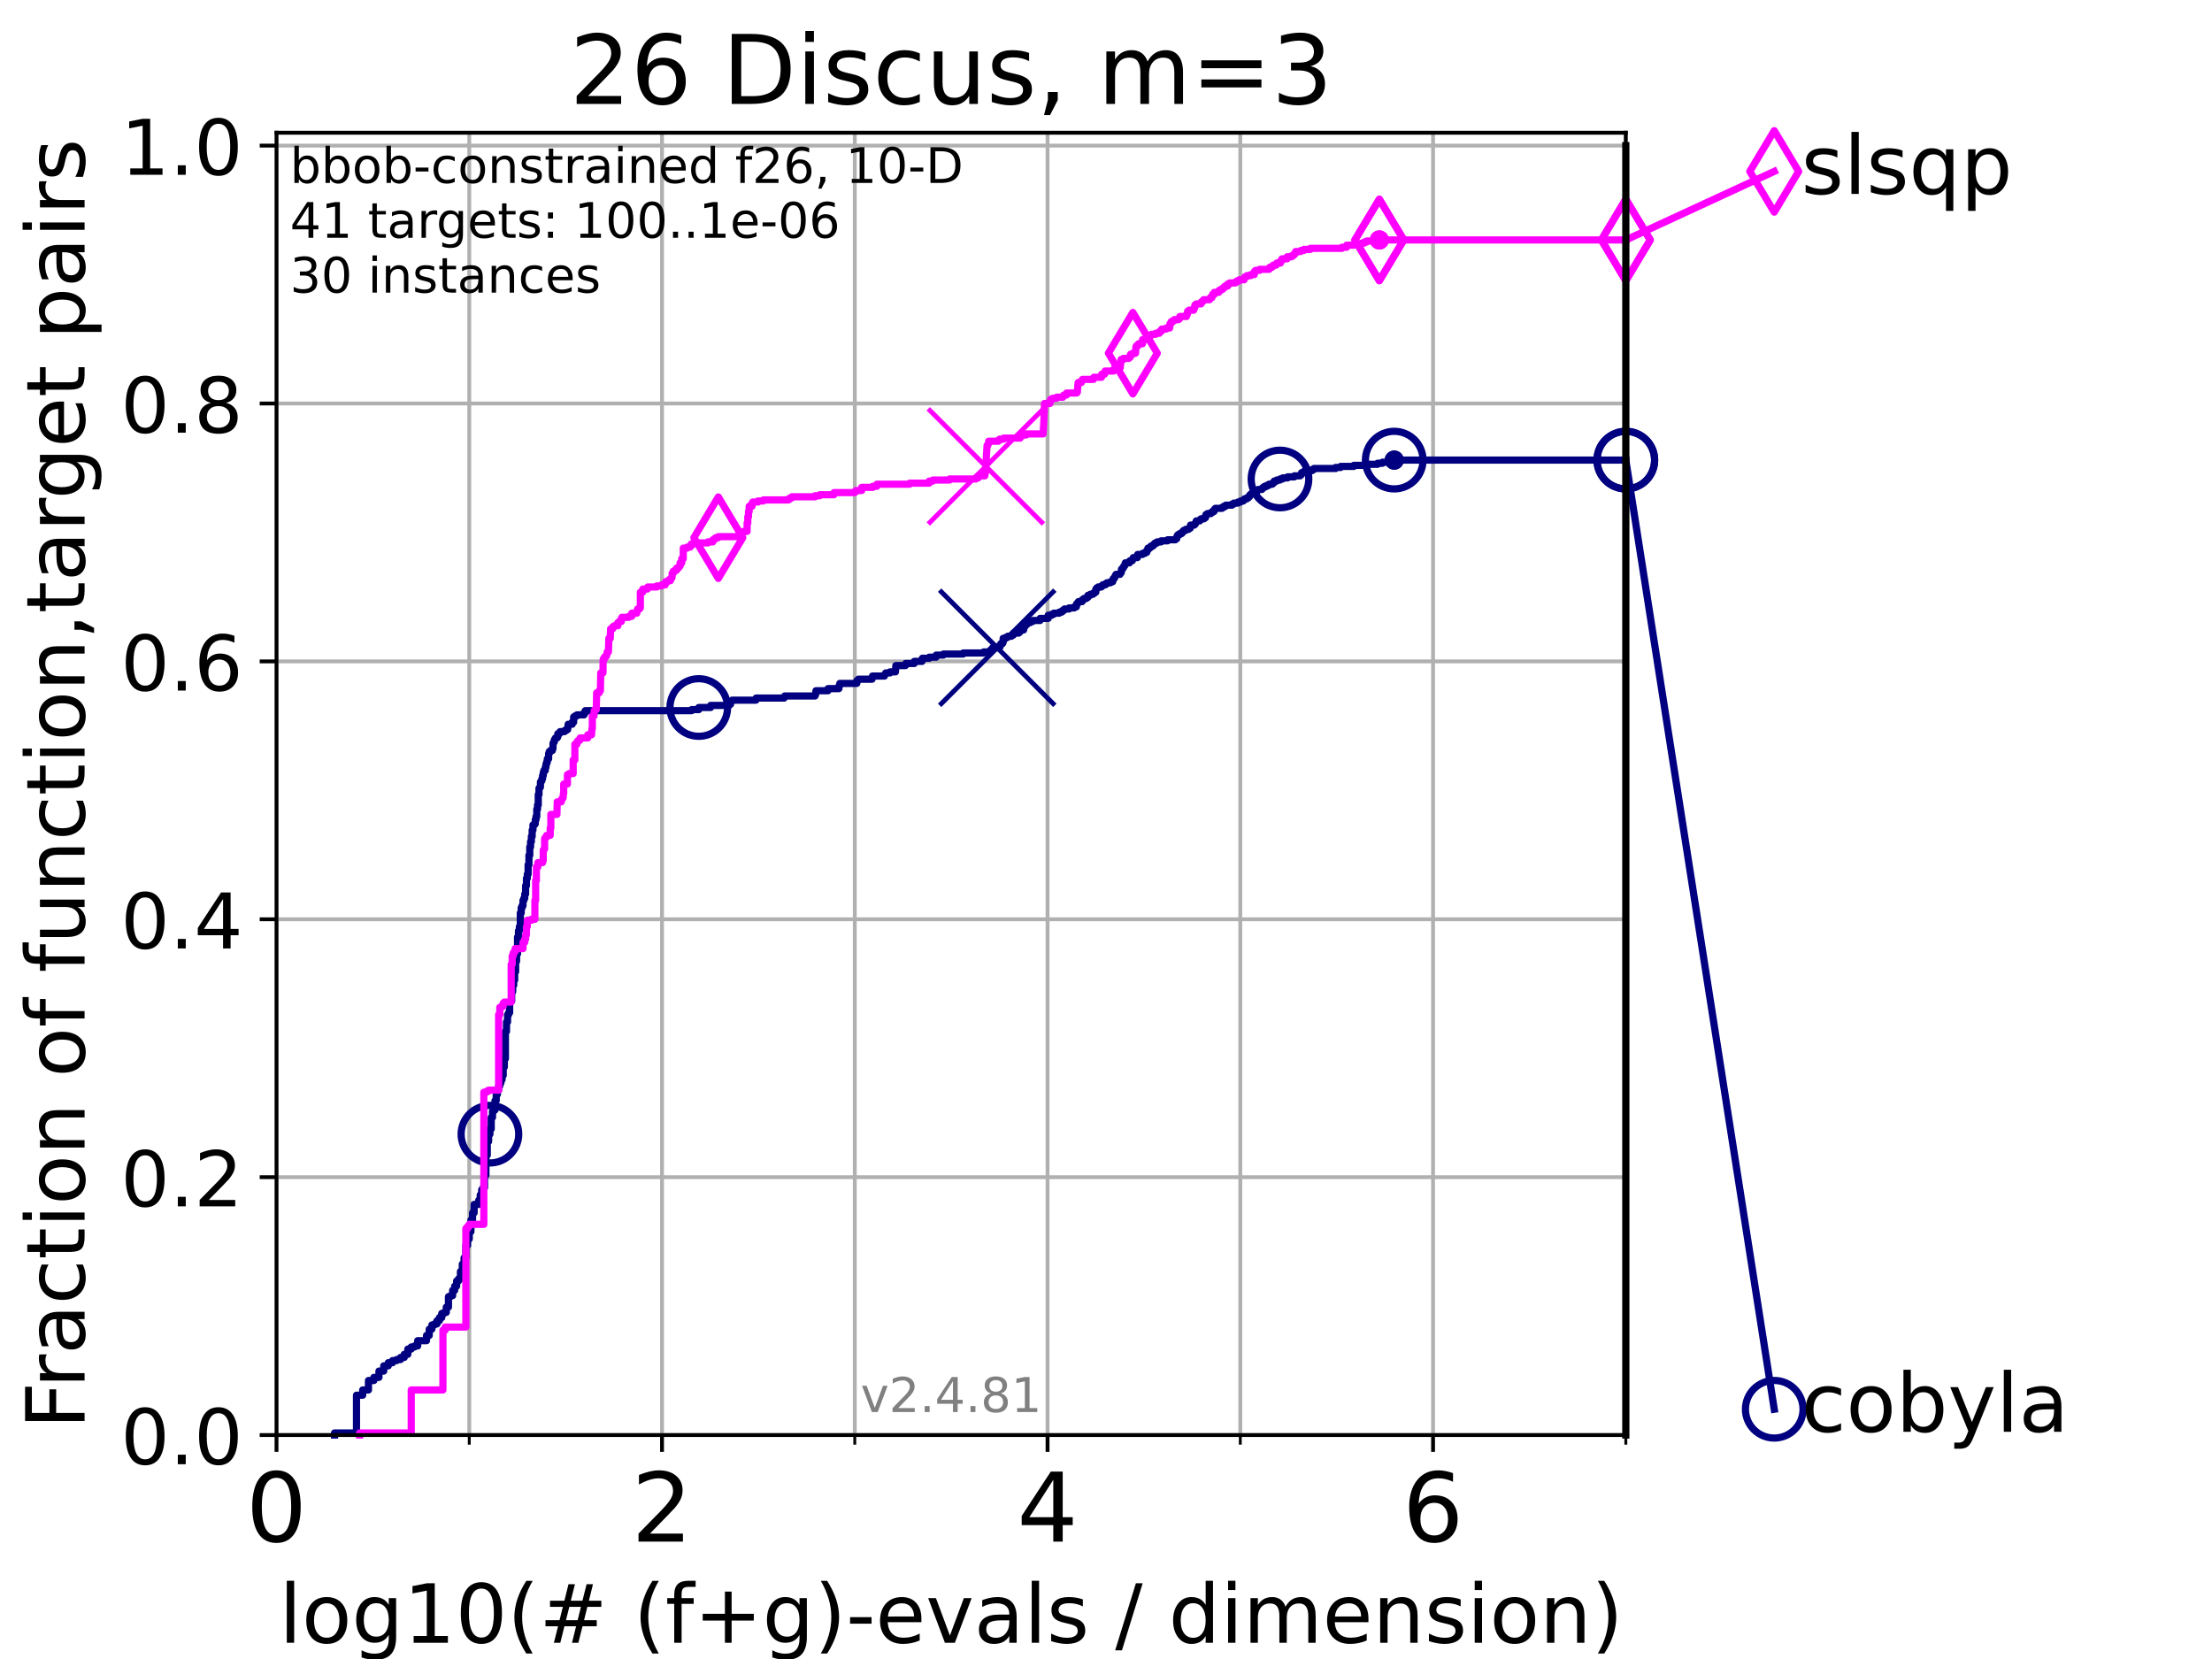 <?xml version="1.0" encoding="utf-8" standalone="no"?>
<!DOCTYPE svg PUBLIC "-//W3C//DTD SVG 1.1//EN"
  "http://www.w3.org/Graphics/SVG/1.1/DTD/svg11.dtd">
<!-- Created with matplotlib (https://matplotlib.org/) -->
<svg height="345.6pt" version="1.1" viewBox="0 0 460.8 345.6" width="460.8pt" xmlns="http://www.w3.org/2000/svg" xmlns:xlink="http://www.w3.org/1999/xlink">
 <defs>
  <style type="text/css">*{stroke-linecap:butt;stroke-linejoin:round;}</style>
 </defs>
 <g id="figure_1">
  <g id="patch_1">
   <path d="M 0 345.6 
L 460.8 345.6 
L 460.8 0 
L 0 0 
z
" style="fill:#ffffff;"/>
  </g>
  <g id="axes_1">
   <g id="patch_2">
    <path d="M 57.6 298.944 
L 338.688 298.944 
L 338.688 27.648 
L 57.6 27.648 
z
" style="fill:#ffffff;"/>
   </g>
   <g id="matplotlib.axis_1">
    <g id="xtick_1">
     <g id="line2d_1">
      <path clip-path="url(#p19e372cbe9)" d="M 57.6 298.944 
L 57.6 27.648 
" style="fill:none;stroke:#b0b0b0;stroke-linecap:square;stroke-width:0.8;"/>
     </g>
     <g id="line2d_2">
      <defs>
       <path d="M 0 0 
L 0 3.5 
" id="m659d46248d" style="stroke:#000000;stroke-width:0.8;"/>
      </defs>
      <g>
       <use style="stroke:#000000;stroke-width:0.8;" x="57.6" xlink:href="#m659d46248d" y="298.944"/>
      </g>
     </g>
     <g id="text_1">
      <!-- 0 -->
      <g transform="translate(51.237 321.141)scale(0.2 -0.2)">
       <defs>
        <path d="M 31.781 66.406 
Q 24.172 66.406 20.328 58.906 
Q 16.5 51.422 16.5 36.375 
Q 16.5 21.391 20.328 13.891 
Q 24.172 6.391 31.781 6.391 
Q 39.453 6.391 43.281 13.891 
Q 47.125 21.391 47.125 36.375 
Q 47.125 51.422 43.281 58.906 
Q 39.453 66.406 31.781 66.406 
z
M 31.781 74.219 
Q 44.047 74.219 50.516 64.516 
Q 56.984 54.828 56.984 36.375 
Q 56.984 17.969 50.516 8.266 
Q 44.047 -1.422 31.781 -1.422 
Q 19.531 -1.422 13.062 8.266 
Q 6.594 17.969 6.594 36.375 
Q 6.594 54.828 13.062 64.516 
Q 19.531 74.219 31.781 74.219 
z
" id="DejaVuSans-48"/>
       </defs>
       <use xlink:href="#DejaVuSans-48"/>
      </g>
     </g>
    </g>
    <g id="xtick_2">
     <g id="line2d_3">
      <path clip-path="url(#p19e372cbe9)" d="M 137.911 298.944 
L 137.911 27.648 
" style="fill:none;stroke:#b0b0b0;stroke-linecap:square;stroke-width:0.8;"/>
     </g>
     <g id="line2d_4">
      <g>
       <use style="stroke:#000000;stroke-width:0.8;" x="137.911" xlink:href="#m659d46248d" y="298.944"/>
      </g>
     </g>
     <g id="text_2">
      <!-- 2 -->
      <g transform="translate(131.548 321.141)scale(0.2 -0.2)">
       <defs>
        <path d="M 19.188 8.297 
L 53.609 8.297 
L 53.609 0 
L 7.328 0 
L 7.328 8.297 
Q 12.938 14.109 22.625 23.891 
Q 32.328 33.688 34.812 36.531 
Q 39.547 41.844 41.422 45.531 
Q 43.312 49.219 43.312 52.781 
Q 43.312 58.594 39.234 62.25 
Q 35.156 65.922 28.609 65.922 
Q 23.969 65.922 18.812 64.312 
Q 13.672 62.703 7.812 59.422 
L 7.812 69.391 
Q 13.766 71.781 18.938 73 
Q 24.125 74.219 28.422 74.219 
Q 39.75 74.219 46.484 68.547 
Q 53.219 62.891 53.219 53.422 
Q 53.219 48.922 51.531 44.891 
Q 49.859 40.875 45.406 35.406 
Q 44.188 33.984 37.641 27.219 
Q 31.109 20.453 19.188 8.297 
z
" id="DejaVuSans-50"/>
       </defs>
       <use xlink:href="#DejaVuSans-50"/>
      </g>
     </g>
    </g>
    <g id="xtick_3">
     <g id="line2d_5">
      <path clip-path="url(#p19e372cbe9)" d="M 218.222 298.944 
L 218.222 27.648 
" style="fill:none;stroke:#b0b0b0;stroke-linecap:square;stroke-width:0.8;"/>
     </g>
     <g id="line2d_6">
      <g>
       <use style="stroke:#000000;stroke-width:0.8;" x="218.222" xlink:href="#m659d46248d" y="298.944"/>
      </g>
     </g>
     <g id="text_3">
      <!-- 4 -->
      <g transform="translate(211.859 321.141)scale(0.2 -0.2)">
       <defs>
        <path d="M 37.797 64.312 
L 12.891 25.391 
L 37.797 25.391 
z
M 35.203 72.906 
L 47.609 72.906 
L 47.609 25.391 
L 58.016 25.391 
L 58.016 17.188 
L 47.609 17.188 
L 47.609 0 
L 37.797 0 
L 37.797 17.188 
L 4.891 17.188 
L 4.891 26.703 
z
" id="DejaVuSans-52"/>
       </defs>
       <use xlink:href="#DejaVuSans-52"/>
      </g>
     </g>
    </g>
    <g id="xtick_4">
     <g id="line2d_7">
      <path clip-path="url(#p19e372cbe9)" d="M 298.533 298.944 
L 298.533 27.648 
" style="fill:none;stroke:#b0b0b0;stroke-linecap:square;stroke-width:0.8;"/>
     </g>
     <g id="line2d_8">
      <g>
       <use style="stroke:#000000;stroke-width:0.8;" x="298.533" xlink:href="#m659d46248d" y="298.944"/>
      </g>
     </g>
     <g id="text_4">
      <!-- 6 -->
      <g transform="translate(292.17 321.141)scale(0.2 -0.2)">
       <defs>
        <path d="M 33.016 40.375 
Q 26.375 40.375 22.484 35.828 
Q 18.609 31.297 18.609 23.391 
Q 18.609 15.531 22.484 10.953 
Q 26.375 6.391 33.016 6.391 
Q 39.656 6.391 43.531 10.953 
Q 47.406 15.531 47.406 23.391 
Q 47.406 31.297 43.531 35.828 
Q 39.656 40.375 33.016 40.375 
z
M 52.594 71.297 
L 52.594 62.312 
Q 48.875 64.062 45.094 64.984 
Q 41.312 65.922 37.594 65.922 
Q 27.828 65.922 22.672 59.328 
Q 17.531 52.734 16.797 39.406 
Q 19.672 43.656 24.016 45.922 
Q 28.375 48.188 33.594 48.188 
Q 44.578 48.188 50.953 41.516 
Q 57.328 34.859 57.328 23.391 
Q 57.328 12.156 50.688 5.359 
Q 44.047 -1.422 33.016 -1.422 
Q 20.359 -1.422 13.672 8.266 
Q 6.984 17.969 6.984 36.375 
Q 6.984 53.656 15.188 63.938 
Q 23.391 74.219 37.203 74.219 
Q 40.922 74.219 44.703 73.484 
Q 48.484 72.75 52.594 71.297 
z
" id="DejaVuSans-54"/>
       </defs>
       <use xlink:href="#DejaVuSans-54"/>
      </g>
     </g>
    </g>
    <g id="xtick_5">
     <g id="line2d_9">
      <path clip-path="url(#p19e372cbe9)" d="M 97.755 298.944 
L 97.755 27.648 
" style="fill:none;stroke:#b0b0b0;stroke-linecap:square;stroke-width:0.8;"/>
     </g>
     <g id="line2d_10">
      <defs>
       <path d="M 0 0 
L 0 2 
" id="m5c2eebfe2e" style="stroke:#000000;stroke-width:0.6;"/>
      </defs>
      <g>
       <use style="stroke:#000000;stroke-width:0.6;" x="97.755" xlink:href="#m5c2eebfe2e" y="298.944"/>
      </g>
     </g>
    </g>
    <g id="xtick_6">
     <g id="line2d_11">
      <path clip-path="url(#p19e372cbe9)" d="M 178.066 298.944 
L 178.066 27.648 
" style="fill:none;stroke:#b0b0b0;stroke-linecap:square;stroke-width:0.8;"/>
     </g>
     <g id="line2d_12">
      <g>
       <use style="stroke:#000000;stroke-width:0.6;" x="178.066" xlink:href="#m5c2eebfe2e" y="298.944"/>
      </g>
     </g>
    </g>
    <g id="xtick_7">
     <g id="line2d_13">
      <path clip-path="url(#p19e372cbe9)" d="M 258.377 298.944 
L 258.377 27.648 
" style="fill:none;stroke:#b0b0b0;stroke-linecap:square;stroke-width:0.8;"/>
     </g>
     <g id="line2d_14">
      <g>
       <use style="stroke:#000000;stroke-width:0.6;" x="258.377" xlink:href="#m5c2eebfe2e" y="298.944"/>
      </g>
     </g>
    </g>
    <g id="xtick_8">
     <g id="line2d_15">
      <path clip-path="url(#p19e372cbe9)" d="M 338.688 298.944 
L 338.688 27.648 
" style="fill:none;stroke:#b0b0b0;stroke-linecap:square;stroke-width:0.8;"/>
     </g>
     <g id="line2d_16">
      <g>
       <use style="stroke:#000000;stroke-width:0.6;" x="338.688" xlink:href="#m5c2eebfe2e" y="298.944"/>
      </g>
     </g>
    </g>
    <g id="text_5">
     <!-- log10(# (f+g)-evals / dimension) -->
     <g transform="translate(58.145 342.218)scale(0.17 -0.17)">
      <defs>
       <path d="M 9.422 75.984 
L 18.406 75.984 
L 18.406 0 
L 9.422 0 
z
" id="DejaVuSans-108"/>
       <path d="M 30.609 48.391 
Q 23.391 48.391 19.188 42.75 
Q 14.984 37.109 14.984 27.297 
Q 14.984 17.484 19.156 11.844 
Q 23.344 6.203 30.609 6.203 
Q 37.797 6.203 41.984 11.859 
Q 46.188 17.531 46.188 27.297 
Q 46.188 37.016 41.984 42.703 
Q 37.797 48.391 30.609 48.391 
z
M 30.609 56 
Q 42.328 56 49.016 48.375 
Q 55.719 40.766 55.719 27.297 
Q 55.719 13.875 49.016 6.219 
Q 42.328 -1.422 30.609 -1.422 
Q 18.844 -1.422 12.172 6.219 
Q 5.516 13.875 5.516 27.297 
Q 5.516 40.766 12.172 48.375 
Q 18.844 56 30.609 56 
z
" id="DejaVuSans-111"/>
       <path d="M 45.406 27.984 
Q 45.406 37.75 41.375 43.109 
Q 37.359 48.484 30.078 48.484 
Q 22.859 48.484 18.828 43.109 
Q 14.797 37.75 14.797 27.984 
Q 14.797 18.266 18.828 12.891 
Q 22.859 7.516 30.078 7.516 
Q 37.359 7.516 41.375 12.891 
Q 45.406 18.266 45.406 27.984 
z
M 54.391 6.781 
Q 54.391 -7.172 48.188 -13.984 
Q 42 -20.797 29.203 -20.797 
Q 24.469 -20.797 20.266 -20.094 
Q 16.062 -19.391 12.109 -17.922 
L 12.109 -9.188 
Q 16.062 -11.328 19.922 -12.344 
Q 23.781 -13.375 27.781 -13.375 
Q 36.625 -13.375 41.016 -8.766 
Q 45.406 -4.156 45.406 5.172 
L 45.406 9.625 
Q 42.625 4.781 38.281 2.391 
Q 33.938 0 27.875 0 
Q 17.828 0 11.672 7.656 
Q 5.516 15.328 5.516 27.984 
Q 5.516 40.672 11.672 48.328 
Q 17.828 56 27.875 56 
Q 33.938 56 38.281 53.609 
Q 42.625 51.219 45.406 46.391 
L 45.406 54.688 
L 54.391 54.688 
z
" id="DejaVuSans-103"/>
       <path d="M 12.406 8.297 
L 28.516 8.297 
L 28.516 63.922 
L 10.984 60.406 
L 10.984 69.391 
L 28.422 72.906 
L 38.281 72.906 
L 38.281 8.297 
L 54.391 8.297 
L 54.391 0 
L 12.406 0 
z
" id="DejaVuSans-49"/>
       <path d="M 31 75.875 
Q 24.469 64.656 21.281 53.656 
Q 18.109 42.672 18.109 31.391 
Q 18.109 20.125 21.312 9.062 
Q 24.516 -2 31 -13.188 
L 23.188 -13.188 
Q 15.875 -1.703 12.234 9.375 
Q 8.594 20.453 8.594 31.391 
Q 8.594 42.281 12.203 53.312 
Q 15.828 64.359 23.188 75.875 
z
" id="DejaVuSans-40"/>
       <path d="M 51.125 44 
L 36.922 44 
L 32.812 27.688 
L 47.125 27.688 
z
M 43.797 71.781 
L 38.719 51.516 
L 52.984 51.516 
L 58.109 71.781 
L 65.922 71.781 
L 60.891 51.516 
L 76.125 51.516 
L 76.125 44 
L 58.984 44 
L 54.984 27.688 
L 70.516 27.688 
L 70.516 20.219 
L 53.078 20.219 
L 48 0 
L 40.188 0 
L 45.219 20.219 
L 30.906 20.219 
L 25.875 0 
L 18.016 0 
L 23.094 20.219 
L 7.719 20.219 
L 7.719 27.688 
L 24.906 27.688 
L 29 44 
L 13.281 44 
L 13.281 51.516 
L 30.906 51.516 
L 35.891 71.781 
z
" id="DejaVuSans-35"/>
       <path id="DejaVuSans-32"/>
       <path d="M 37.109 75.984 
L 37.109 68.5 
L 28.516 68.5 
Q 23.688 68.5 21.797 66.547 
Q 19.922 64.594 19.922 59.516 
L 19.922 54.688 
L 34.719 54.688 
L 34.719 47.703 
L 19.922 47.703 
L 19.922 0 
L 10.891 0 
L 10.891 47.703 
L 2.297 47.703 
L 2.297 54.688 
L 10.891 54.688 
L 10.891 58.5 
Q 10.891 67.625 15.141 71.797 
Q 19.391 75.984 28.609 75.984 
z
" id="DejaVuSans-102"/>
       <path d="M 46 62.703 
L 46 35.5 
L 73.188 35.5 
L 73.188 27.203 
L 46 27.203 
L 46 0 
L 37.797 0 
L 37.797 27.203 
L 10.594 27.203 
L 10.594 35.5 
L 37.797 35.5 
L 37.797 62.703 
z
" id="DejaVuSans-43"/>
       <path d="M 8.016 75.875 
L 15.828 75.875 
Q 23.141 64.359 26.781 53.312 
Q 30.422 42.281 30.422 31.391 
Q 30.422 20.453 26.781 9.375 
Q 23.141 -1.703 15.828 -13.188 
L 8.016 -13.188 
Q 14.5 -2 17.703 9.062 
Q 20.906 20.125 20.906 31.391 
Q 20.906 42.672 17.703 53.656 
Q 14.5 64.656 8.016 75.875 
z
" id="DejaVuSans-41"/>
       <path d="M 4.891 31.391 
L 31.203 31.391 
L 31.203 23.391 
L 4.891 23.391 
z
" id="DejaVuSans-45"/>
       <path d="M 56.203 29.594 
L 56.203 25.203 
L 14.891 25.203 
Q 15.484 15.922 20.484 11.062 
Q 25.484 6.203 34.422 6.203 
Q 39.594 6.203 44.453 7.469 
Q 49.312 8.734 54.109 11.281 
L 54.109 2.781 
Q 49.266 0.734 44.188 -0.344 
Q 39.109 -1.422 33.891 -1.422 
Q 20.797 -1.422 13.156 6.188 
Q 5.516 13.812 5.516 26.812 
Q 5.516 40.234 12.766 48.109 
Q 20.016 56 32.328 56 
Q 43.359 56 49.781 48.891 
Q 56.203 41.797 56.203 29.594 
z
M 47.219 32.234 
Q 47.125 39.594 43.094 43.984 
Q 39.062 48.391 32.422 48.391 
Q 24.906 48.391 20.391 44.141 
Q 15.875 39.891 15.188 32.172 
z
" id="DejaVuSans-101"/>
       <path d="M 2.984 54.688 
L 12.5 54.688 
L 29.594 8.797 
L 46.688 54.688 
L 56.203 54.688 
L 35.688 0 
L 23.484 0 
z
" id="DejaVuSans-118"/>
       <path d="M 34.281 27.484 
Q 23.391 27.484 19.188 25 
Q 14.984 22.516 14.984 16.5 
Q 14.984 11.719 18.141 8.906 
Q 21.297 6.109 26.703 6.109 
Q 34.188 6.109 38.703 11.406 
Q 43.219 16.703 43.219 25.484 
L 43.219 27.484 
z
M 52.203 31.203 
L 52.203 0 
L 43.219 0 
L 43.219 8.297 
Q 40.141 3.328 35.547 0.953 
Q 30.953 -1.422 24.312 -1.422 
Q 15.922 -1.422 10.953 3.297 
Q 6 8.016 6 15.922 
Q 6 25.141 12.172 29.828 
Q 18.359 34.516 30.609 34.516 
L 43.219 34.516 
L 43.219 35.406 
Q 43.219 41.609 39.141 45 
Q 35.062 48.391 27.688 48.391 
Q 23 48.391 18.547 47.266 
Q 14.109 46.141 10.016 43.891 
L 10.016 52.203 
Q 14.938 54.109 19.578 55.047 
Q 24.219 56 28.609 56 
Q 40.484 56 46.344 49.844 
Q 52.203 43.703 52.203 31.203 
z
" id="DejaVuSans-97"/>
       <path d="M 44.281 53.078 
L 44.281 44.578 
Q 40.484 46.531 36.375 47.5 
Q 32.281 48.484 27.875 48.484 
Q 21.188 48.484 17.844 46.438 
Q 14.5 44.391 14.5 40.281 
Q 14.5 37.156 16.891 35.375 
Q 19.281 33.594 26.516 31.984 
L 29.594 31.297 
Q 39.156 29.25 43.188 25.516 
Q 47.219 21.781 47.219 15.094 
Q 47.219 7.469 41.188 3.016 
Q 35.156 -1.422 24.609 -1.422 
Q 20.219 -1.422 15.453 -0.562 
Q 10.688 0.297 5.422 2 
L 5.422 11.281 
Q 10.406 8.688 15.234 7.391 
Q 20.062 6.109 24.812 6.109 
Q 31.156 6.109 34.562 8.281 
Q 37.984 10.453 37.984 14.406 
Q 37.984 18.062 35.516 20.016 
Q 33.062 21.969 24.703 23.781 
L 21.578 24.516 
Q 13.234 26.266 9.516 29.906 
Q 5.812 33.547 5.812 39.891 
Q 5.812 47.609 11.281 51.797 
Q 16.75 56 26.812 56 
Q 31.781 56 36.172 55.266 
Q 40.578 54.547 44.281 53.078 
z
" id="DejaVuSans-115"/>
       <path d="M 25.391 72.906 
L 33.688 72.906 
L 8.297 -9.281 
L 0 -9.281 
z
" id="DejaVuSans-47"/>
       <path d="M 45.406 46.391 
L 45.406 75.984 
L 54.391 75.984 
L 54.391 0 
L 45.406 0 
L 45.406 8.203 
Q 42.578 3.328 38.25 0.953 
Q 33.938 -1.422 27.875 -1.422 
Q 17.969 -1.422 11.734 6.484 
Q 5.516 14.406 5.516 27.297 
Q 5.516 40.188 11.734 48.094 
Q 17.969 56 27.875 56 
Q 33.938 56 38.25 53.625 
Q 42.578 51.266 45.406 46.391 
z
M 14.797 27.297 
Q 14.797 17.391 18.875 11.75 
Q 22.953 6.109 30.078 6.109 
Q 37.203 6.109 41.297 11.75 
Q 45.406 17.391 45.406 27.297 
Q 45.406 37.203 41.297 42.844 
Q 37.203 48.484 30.078 48.484 
Q 22.953 48.484 18.875 42.844 
Q 14.797 37.203 14.797 27.297 
z
" id="DejaVuSans-100"/>
       <path d="M 9.422 54.688 
L 18.406 54.688 
L 18.406 0 
L 9.422 0 
z
M 9.422 75.984 
L 18.406 75.984 
L 18.406 64.594 
L 9.422 64.594 
z
" id="DejaVuSans-105"/>
       <path d="M 52 44.188 
Q 55.375 50.25 60.062 53.125 
Q 64.75 56 71.094 56 
Q 79.641 56 84.281 50.016 
Q 88.922 44.047 88.922 33.016 
L 88.922 0 
L 79.891 0 
L 79.891 32.719 
Q 79.891 40.578 77.094 44.375 
Q 74.312 48.188 68.609 48.188 
Q 61.625 48.188 57.562 43.547 
Q 53.516 38.922 53.516 30.906 
L 53.516 0 
L 44.484 0 
L 44.484 32.719 
Q 44.484 40.625 41.703 44.406 
Q 38.922 48.188 33.109 48.188 
Q 26.219 48.188 22.156 43.531 
Q 18.109 38.875 18.109 30.906 
L 18.109 0 
L 9.078 0 
L 9.078 54.688 
L 18.109 54.688 
L 18.109 46.188 
Q 21.188 51.219 25.484 53.609 
Q 29.781 56 35.688 56 
Q 41.656 56 45.828 52.969 
Q 50 49.953 52 44.188 
z
" id="DejaVuSans-109"/>
       <path d="M 54.891 33.016 
L 54.891 0 
L 45.906 0 
L 45.906 32.719 
Q 45.906 40.484 42.875 44.328 
Q 39.844 48.188 33.797 48.188 
Q 26.516 48.188 22.312 43.547 
Q 18.109 38.922 18.109 30.906 
L 18.109 0 
L 9.078 0 
L 9.078 54.688 
L 18.109 54.688 
L 18.109 46.188 
Q 21.344 51.125 25.703 53.562 
Q 30.078 56 35.797 56 
Q 45.219 56 50.047 50.172 
Q 54.891 44.344 54.891 33.016 
z
" id="DejaVuSans-110"/>
      </defs>
      <use xlink:href="#DejaVuSans-108"/>
      <use x="27.783" xlink:href="#DejaVuSans-111"/>
      <use x="88.965" xlink:href="#DejaVuSans-103"/>
      <use x="152.441" xlink:href="#DejaVuSans-49"/>
      <use x="216.064" xlink:href="#DejaVuSans-48"/>
      <use x="279.688" xlink:href="#DejaVuSans-40"/>
      <use x="318.701" xlink:href="#DejaVuSans-35"/>
      <use x="402.49" xlink:href="#DejaVuSans-32"/>
      <use x="434.277" xlink:href="#DejaVuSans-40"/>
      <use x="473.291" xlink:href="#DejaVuSans-102"/>
      <use x="508.496" xlink:href="#DejaVuSans-43"/>
      <use x="592.285" xlink:href="#DejaVuSans-103"/>
      <use x="655.762" xlink:href="#DejaVuSans-41"/>
      <use x="694.775" xlink:href="#DejaVuSans-45"/>
      <use x="730.859" xlink:href="#DejaVuSans-101"/>
      <use x="792.383" xlink:href="#DejaVuSans-118"/>
      <use x="851.562" xlink:href="#DejaVuSans-97"/>
      <use x="912.842" xlink:href="#DejaVuSans-108"/>
      <use x="940.625" xlink:href="#DejaVuSans-115"/>
      <use x="992.725" xlink:href="#DejaVuSans-32"/>
      <use x="1024.512" xlink:href="#DejaVuSans-47"/>
      <use x="1058.203" xlink:href="#DejaVuSans-32"/>
      <use x="1089.99" xlink:href="#DejaVuSans-100"/>
      <use x="1153.467" xlink:href="#DejaVuSans-105"/>
      <use x="1181.25" xlink:href="#DejaVuSans-109"/>
      <use x="1278.662" xlink:href="#DejaVuSans-101"/>
      <use x="1340.186" xlink:href="#DejaVuSans-110"/>
      <use x="1403.564" xlink:href="#DejaVuSans-115"/>
      <use x="1455.664" xlink:href="#DejaVuSans-105"/>
      <use x="1483.447" xlink:href="#DejaVuSans-111"/>
      <use x="1544.629" xlink:href="#DejaVuSans-110"/>
      <use x="1608.008" xlink:href="#DejaVuSans-41"/>
     </g>
    </g>
   </g>
   <g id="matplotlib.axis_2">
    <g id="ytick_1">
     <g id="line2d_17">
      <path clip-path="url(#p19e372cbe9)" d="M 57.6 298.944 
L 338.688 298.944 
" style="fill:none;stroke:#b0b0b0;stroke-linecap:square;stroke-width:0.8;"/>
     </g>
     <g id="line2d_18">
      <defs>
       <path d="M 0 0 
L -3.5 0 
" id="m66e5e08dfc" style="stroke:#000000;stroke-width:0.8;"/>
      </defs>
      <g>
       <use style="stroke:#000000;stroke-width:0.8;" x="57.6" xlink:href="#m66e5e08dfc" y="298.944"/>
      </g>
     </g>
     <g id="text_6">
      <!-- 0.0 -->
      <g transform="translate(25.155 305.023)scale(0.16 -0.16)">
       <defs>
        <path d="M 10.688 12.406 
L 21 12.406 
L 21 0 
L 10.688 0 
z
" id="DejaVuSans-46"/>
       </defs>
       <use xlink:href="#DejaVuSans-48"/>
       <use x="63.623" xlink:href="#DejaVuSans-46"/>
       <use x="95.41" xlink:href="#DejaVuSans-48"/>
      </g>
     </g>
    </g>
    <g id="ytick_2">
     <g id="line2d_19">
      <path clip-path="url(#p19e372cbe9)" d="M 57.6 245.222 
L 338.688 245.222 
" style="fill:none;stroke:#b0b0b0;stroke-linecap:square;stroke-width:0.8;"/>
     </g>
     <g id="line2d_20">
      <g>
       <use style="stroke:#000000;stroke-width:0.8;" x="57.6" xlink:href="#m66e5e08dfc" y="245.222"/>
      </g>
     </g>
     <g id="text_7">
      <!-- 0.2 -->
      <g transform="translate(25.155 251.301)scale(0.16 -0.16)">
       <use xlink:href="#DejaVuSans-48"/>
       <use x="63.623" xlink:href="#DejaVuSans-46"/>
       <use x="95.41" xlink:href="#DejaVuSans-50"/>
      </g>
     </g>
    </g>
    <g id="ytick_3">
     <g id="line2d_21">
      <path clip-path="url(#p19e372cbe9)" d="M 57.6 191.5 
L 338.688 191.5 
" style="fill:none;stroke:#b0b0b0;stroke-linecap:square;stroke-width:0.8;"/>
     </g>
     <g id="line2d_22">
      <g>
       <use style="stroke:#000000;stroke-width:0.8;" x="57.6" xlink:href="#m66e5e08dfc" y="191.5"/>
      </g>
     </g>
     <g id="text_8">
      <!-- 0.4 -->
      <g transform="translate(25.155 197.579)scale(0.16 -0.16)">
       <use xlink:href="#DejaVuSans-48"/>
       <use x="63.623" xlink:href="#DejaVuSans-46"/>
       <use x="95.41" xlink:href="#DejaVuSans-52"/>
      </g>
     </g>
    </g>
    <g id="ytick_4">
     <g id="line2d_23">
      <path clip-path="url(#p19e372cbe9)" d="M 57.6 137.778 
L 338.688 137.778 
" style="fill:none;stroke:#b0b0b0;stroke-linecap:square;stroke-width:0.8;"/>
     </g>
     <g id="line2d_24">
      <g>
       <use style="stroke:#000000;stroke-width:0.8;" x="57.6" xlink:href="#m66e5e08dfc" y="137.778"/>
      </g>
     </g>
     <g id="text_9">
      <!-- 0.6 -->
      <g transform="translate(25.155 143.857)scale(0.16 -0.16)">
       <use xlink:href="#DejaVuSans-48"/>
       <use x="63.623" xlink:href="#DejaVuSans-46"/>
       <use x="95.41" xlink:href="#DejaVuSans-54"/>
      </g>
     </g>
    </g>
    <g id="ytick_5">
     <g id="line2d_25">
      <path clip-path="url(#p19e372cbe9)" d="M 57.6 84.056 
L 338.688 84.056 
" style="fill:none;stroke:#b0b0b0;stroke-linecap:square;stroke-width:0.8;"/>
     </g>
     <g id="line2d_26">
      <g>
       <use style="stroke:#000000;stroke-width:0.8;" x="57.6" xlink:href="#m66e5e08dfc" y="84.056"/>
      </g>
     </g>
     <g id="text_10">
      <!-- 0.8 -->
      <g transform="translate(25.155 90.135)scale(0.16 -0.16)">
       <defs>
        <path d="M 31.781 34.625 
Q 24.75 34.625 20.719 30.859 
Q 16.703 27.094 16.703 20.516 
Q 16.703 13.922 20.719 10.156 
Q 24.75 6.391 31.781 6.391 
Q 38.812 6.391 42.859 10.172 
Q 46.922 13.969 46.922 20.516 
Q 46.922 27.094 42.891 30.859 
Q 38.875 34.625 31.781 34.625 
z
M 21.922 38.812 
Q 15.578 40.375 12.031 44.719 
Q 8.5 49.078 8.5 55.328 
Q 8.5 64.062 14.719 69.141 
Q 20.953 74.219 31.781 74.219 
Q 42.672 74.219 48.875 69.141 
Q 55.078 64.062 55.078 55.328 
Q 55.078 49.078 51.531 44.719 
Q 48 40.375 41.703 38.812 
Q 48.828 37.156 52.797 32.312 
Q 56.781 27.484 56.781 20.516 
Q 56.781 9.906 50.312 4.234 
Q 43.844 -1.422 31.781 -1.422 
Q 19.734 -1.422 13.25 4.234 
Q 6.781 9.906 6.781 20.516 
Q 6.781 27.484 10.781 32.312 
Q 14.797 37.156 21.922 38.812 
z
M 18.312 54.391 
Q 18.312 48.734 21.844 45.562 
Q 25.391 42.391 31.781 42.391 
Q 38.141 42.391 41.719 45.562 
Q 45.312 48.734 45.312 54.391 
Q 45.312 60.062 41.719 63.234 
Q 38.141 66.406 31.781 66.406 
Q 25.391 66.406 21.844 63.234 
Q 18.312 60.062 18.312 54.391 
z
" id="DejaVuSans-56"/>
       </defs>
       <use xlink:href="#DejaVuSans-48"/>
       <use x="63.623" xlink:href="#DejaVuSans-46"/>
       <use x="95.41" xlink:href="#DejaVuSans-56"/>
      </g>
     </g>
    </g>
    <g id="ytick_6">
     <g id="line2d_27">
      <path clip-path="url(#p19e372cbe9)" d="M 57.6 30.334 
L 338.688 30.334 
" style="fill:none;stroke:#b0b0b0;stroke-linecap:square;stroke-width:0.8;"/>
     </g>
     <g id="line2d_28">
      <g>
       <use style="stroke:#000000;stroke-width:0.8;" x="57.6" xlink:href="#m66e5e08dfc" y="30.334"/>
      </g>
     </g>
     <g id="text_11">
      <!-- 1.0 -->
      <g transform="translate(25.155 36.413)scale(0.16 -0.16)">
       <use xlink:href="#DejaVuSans-49"/>
       <use x="63.623" xlink:href="#DejaVuSans-46"/>
       <use x="95.41" xlink:href="#DejaVuSans-48"/>
      </g>
     </g>
    </g>
    <g id="text_12">
     <!-- Fraction of function,target pairs -->
     <g transform="translate(17.62 297.681)rotate(-90)scale(0.17 -0.17)">
      <defs>
       <path d="M 9.812 72.906 
L 51.703 72.906 
L 51.703 64.594 
L 19.672 64.594 
L 19.672 43.109 
L 48.578 43.109 
L 48.578 34.812 
L 19.672 34.812 
L 19.672 0 
L 9.812 0 
z
" id="DejaVuSans-70"/>
       <path d="M 41.109 46.297 
Q 39.594 47.172 37.812 47.578 
Q 36.031 48 33.891 48 
Q 26.266 48 22.188 43.047 
Q 18.109 38.094 18.109 28.812 
L 18.109 0 
L 9.078 0 
L 9.078 54.688 
L 18.109 54.688 
L 18.109 46.188 
Q 20.953 51.172 25.484 53.578 
Q 30.031 56 36.531 56 
Q 37.453 56 38.578 55.875 
Q 39.703 55.766 41.062 55.516 
z
" id="DejaVuSans-114"/>
       <path d="M 48.781 52.594 
L 48.781 44.188 
Q 44.969 46.297 41.141 47.344 
Q 37.312 48.391 33.406 48.391 
Q 24.656 48.391 19.812 42.844 
Q 14.984 37.312 14.984 27.297 
Q 14.984 17.281 19.812 11.734 
Q 24.656 6.203 33.406 6.203 
Q 37.312 6.203 41.141 7.25 
Q 44.969 8.297 48.781 10.406 
L 48.781 2.094 
Q 45.016 0.344 40.984 -0.531 
Q 36.969 -1.422 32.422 -1.422 
Q 20.062 -1.422 12.781 6.344 
Q 5.516 14.109 5.516 27.297 
Q 5.516 40.672 12.859 48.328 
Q 20.219 56 33.016 56 
Q 37.156 56 41.109 55.141 
Q 45.062 54.297 48.781 52.594 
z
" id="DejaVuSans-99"/>
       <path d="M 18.312 70.219 
L 18.312 54.688 
L 36.812 54.688 
L 36.812 47.703 
L 18.312 47.703 
L 18.312 18.016 
Q 18.312 11.328 20.141 9.422 
Q 21.969 7.516 27.594 7.516 
L 36.812 7.516 
L 36.812 0 
L 27.594 0 
Q 17.188 0 13.234 3.875 
Q 9.281 7.766 9.281 18.016 
L 9.281 47.703 
L 2.688 47.703 
L 2.688 54.688 
L 9.281 54.688 
L 9.281 70.219 
z
" id="DejaVuSans-116"/>
       <path d="M 8.5 21.578 
L 8.5 54.688 
L 17.484 54.688 
L 17.484 21.922 
Q 17.484 14.156 20.5 10.266 
Q 23.531 6.391 29.594 6.391 
Q 36.859 6.391 41.078 11.031 
Q 45.312 15.672 45.312 23.688 
L 45.312 54.688 
L 54.297 54.688 
L 54.297 0 
L 45.312 0 
L 45.312 8.406 
Q 42.047 3.422 37.719 1 
Q 33.406 -1.422 27.688 -1.422 
Q 18.266 -1.422 13.375 4.438 
Q 8.5 10.297 8.5 21.578 
z
M 31.109 56 
z
" id="DejaVuSans-117"/>
       <path d="M 11.719 12.406 
L 22.016 12.406 
L 22.016 4 
L 14.016 -11.625 
L 7.719 -11.625 
L 11.719 4 
z
" id="DejaVuSans-44"/>
       <path d="M 18.109 8.203 
L 18.109 -20.797 
L 9.078 -20.797 
L 9.078 54.688 
L 18.109 54.688 
L 18.109 46.391 
Q 20.953 51.266 25.266 53.625 
Q 29.594 56 35.594 56 
Q 45.562 56 51.781 48.094 
Q 58.016 40.188 58.016 27.297 
Q 58.016 14.406 51.781 6.484 
Q 45.562 -1.422 35.594 -1.422 
Q 29.594 -1.422 25.266 0.953 
Q 20.953 3.328 18.109 8.203 
z
M 48.688 27.297 
Q 48.688 37.203 44.609 42.844 
Q 40.531 48.484 33.406 48.484 
Q 26.266 48.484 22.188 42.844 
Q 18.109 37.203 18.109 27.297 
Q 18.109 17.391 22.188 11.75 
Q 26.266 6.109 33.406 6.109 
Q 40.531 6.109 44.609 11.75 
Q 48.688 17.391 48.688 27.297 
z
" id="DejaVuSans-112"/>
      </defs>
      <use xlink:href="#DejaVuSans-70"/>
      <use x="50.27" xlink:href="#DejaVuSans-114"/>
      <use x="91.383" xlink:href="#DejaVuSans-97"/>
      <use x="152.662" xlink:href="#DejaVuSans-99"/>
      <use x="207.643" xlink:href="#DejaVuSans-116"/>
      <use x="246.852" xlink:href="#DejaVuSans-105"/>
      <use x="274.635" xlink:href="#DejaVuSans-111"/>
      <use x="335.816" xlink:href="#DejaVuSans-110"/>
      <use x="399.195" xlink:href="#DejaVuSans-32"/>
      <use x="430.982" xlink:href="#DejaVuSans-111"/>
      <use x="492.164" xlink:href="#DejaVuSans-102"/>
      <use x="527.369" xlink:href="#DejaVuSans-32"/>
      <use x="559.156" xlink:href="#DejaVuSans-102"/>
      <use x="594.361" xlink:href="#DejaVuSans-117"/>
      <use x="657.74" xlink:href="#DejaVuSans-110"/>
      <use x="721.119" xlink:href="#DejaVuSans-99"/>
      <use x="776.1" xlink:href="#DejaVuSans-116"/>
      <use x="815.309" xlink:href="#DejaVuSans-105"/>
      <use x="843.092" xlink:href="#DejaVuSans-111"/>
      <use x="904.273" xlink:href="#DejaVuSans-110"/>
      <use x="967.652" xlink:href="#DejaVuSans-44"/>
      <use x="999.439" xlink:href="#DejaVuSans-116"/>
      <use x="1038.648" xlink:href="#DejaVuSans-97"/>
      <use x="1099.928" xlink:href="#DejaVuSans-114"/>
      <use x="1139.291" xlink:href="#DejaVuSans-103"/>
      <use x="1202.768" xlink:href="#DejaVuSans-101"/>
      <use x="1264.291" xlink:href="#DejaVuSans-116"/>
      <use x="1303.5" xlink:href="#DejaVuSans-32"/>
      <use x="1335.287" xlink:href="#DejaVuSans-112"/>
      <use x="1398.764" xlink:href="#DejaVuSans-97"/>
      <use x="1460.043" xlink:href="#DejaVuSans-105"/>
      <use x="1487.826" xlink:href="#DejaVuSans-114"/>
      <use x="1528.939" xlink:href="#DejaVuSans-115"/>
     </g>
    </g>
   </g>
   <g id="line2d_29">
    <defs>
     <path d="M 0 1.5 
C 0.398 1.5 0.779 1.342 1.061 1.061 
C 1.342 0.779 1.5 0.398 1.5 0 
C 1.5 -0.398 1.342 -0.779 1.061 -1.061 
C 0.779 -1.342 0.398 -1.5 0 -1.5 
C -0.398 -1.5 -0.779 -1.342 -1.061 -1.061 
C -1.342 -0.779 -1.5 -0.398 -1.5 0 
C -1.5 0.398 -1.342 0.779 -1.061 1.061 
C -0.779 1.342 -0.398 1.5 0 1.5 
z
" id="m419a3c363b" style="stroke:#000080;"/>
    </defs>
    <g>
     <use style="fill:#000080;stroke:#000080;" x="290.442" xlink:href="#m419a3c363b" y="95.849"/>
     <use style="fill:#000080;stroke:#000080;" x="290.442" xlink:href="#m419a3c363b" y="95.849"/>
    </g>
   </g>
   <g id="line2d_30">
    <path d="M 69.688 298.944 
L 69.688 298.507 
L 74.263 298.507 
L 74.263 290.645 
L 75.556 290.645 
L 75.556 289.554 
L 76.759 289.554 
L 76.759 287.588 
L 77.885 287.588 
L 77.885 286.933 
L 78.942 286.933 
L 78.942 285.623 
L 79.939 285.623 
L 79.939 284.531 
L 80.881 284.531 
L 80.881 283.876 
L 81.776 283.876 
L 81.776 283.439 
L 82.627 283.439 
L 82.627 283.22 
L 83.438 283.22 
L 83.438 282.784 
L 84.213 282.784 
L 84.213 282.129 
L 84.956 282.129 
L 84.956 281.037 
L 85.667 281.037 
L 85.667 280.6 
L 86.351 280.6 
L 86.351 280.382 
L 87.01 280.382 
L 87.01 279.29 
L 88.847 279.29 
L 88.847 278.198 
L 89.419 278.198 
L 89.419 276.887 
L 89.973 276.887 
L 89.973 276.014 
L 90.509 276.014 
L 90.509 275.796 
L 91.03 275.796 
L 91.03 275.14 
L 91.535 275.14 
L 91.535 274.485 
L 92.027 274.485 
L 92.027 273.612 
L 92.504 273.612 
L 92.504 273.393 
L 92.969 273.393 
L 92.969 272.301 
L 93.422 272.301 
L 93.422 270.118 
L 93.864 270.118 
L 93.864 269.899 
L 94.295 269.899 
L 94.295 268.807 
L 94.715 268.807 
L 94.715 267.934 
L 95.125 267.934 
L 95.125 266.842 
L 95.526 266.842 
L 95.526 266.405 
L 95.918 266.405 
L 95.918 264.876 
L 96.301 264.876 
L 96.301 263.348 
L 96.676 263.348 
L 96.676 262.037 
L 97.044 262.037 
L 97.044 259.417 
L 97.403 259.417 
L 97.403 258.107 
L 97.755 258.107 
L 97.755 256.578 
L 98.101 256.578 
L 98.101 254.176 
L 98.439 254.176 
L 98.439 252.647 
L 98.772 252.647 
L 98.772 250.9 
L 99.732 250.9 
L 99.732 250.026 
L 100.04 250.026 
L 100.04 248.935 
L 100.344 248.935 
L 100.344 247.843 
L 100.642 247.843 
L 100.642 247.406 
L 100.935 247.406 
L 100.935 244.785 
L 101.223 244.785 
L 101.223 240.636 
L 101.507 240.636 
L 101.507 237.797 
L 101.786 237.797 
L 101.786 236.268 
L 102.06 236.268 
L 102.06 235.176 
L 102.331 235.176 
L 102.331 232.774 
L 102.597 232.774 
L 102.597 231.464 
L 102.859 231.464 
L 102.859 231.246 
L 103.118 231.246 
L 103.118 229.28 
L 103.372 229.28 
L 103.372 227.97 
L 103.623 227.97 
L 103.623 227.096 
L 103.871 227.096 
L 103.871 226.223 
L 104.115 226.223 
L 104.115 225.568 
L 104.355 225.568 
L 104.355 224.912 
L 104.592 224.912 
L 104.592 224.039 
L 104.826 224.039 
L 104.826 222.292 
L 105.057 222.292 
L 105.057 220.545 
L 105.285 220.545 
L 105.285 214.867 
L 105.51 214.867 
L 105.51 212.901 
L 105.733 212.901 
L 105.733 211.373 
L 105.952 211.373 
L 105.952 210.936 
L 106.169 210.936 
L 106.169 208.752 
L 106.383 208.752 
L 106.383 208.534 
L 106.594 208.534 
L 106.594 206.568 
L 106.803 206.568 
L 106.803 205.258 
L 107.009 205.258 
L 107.009 204.166 
L 107.213 204.166 
L 107.213 202.419 
L 107.415 202.419 
L 107.415 200.235 
L 107.614 200.235 
L 107.614 198.707 
L 107.811 198.707 
L 107.811 195.213 
L 108.006 195.213 
L 108.006 193.902 
L 108.199 193.902 
L 108.199 193.029 
L 108.389 193.029 
L 108.389 190.19 
L 108.578 190.19 
L 108.578 189.098 
L 108.764 189.098 
L 108.764 188.661 
L 108.949 188.661 
L 108.949 187.569 
L 109.132 187.569 
L 109.132 187.132 
L 109.312 187.132 
L 109.312 186.259 
L 109.491 186.259 
L 109.491 184.512 
L 109.668 184.512 
L 109.668 182.983 
L 109.843 182.983 
L 109.843 182.11 
L 110.017 182.11 
L 110.017 180.144 
L 110.189 180.144 
L 110.189 178.179 
L 110.359 178.179 
L 110.359 176.432 
L 110.527 176.432 
L 110.527 175.34 
L 110.694 175.34 
L 110.694 174.248 
L 110.86 174.248 
L 110.86 172.938 
L 111.023 172.938 
L 111.023 171.846 
L 111.346 171.846 
L 111.346 171.627 
L 111.506 171.627 
L 111.506 170.754 
L 111.663 170.754 
L 111.663 170.099 
L 111.82 170.099 
L 111.82 168.57 
L 111.975 168.57 
L 111.975 167.696 
L 112.128 167.696 
L 112.128 165.513 
L 112.281 165.513 
L 112.281 164.202 
L 112.432 164.202 
L 112.432 163.984 
L 112.581 163.984 
L 112.581 162.892 
L 112.73 162.892 
L 112.73 162.674 
L 112.877 162.674 
L 112.877 162.237 
L 113.023 162.237 
L 113.023 161.582 
L 113.168 161.582 
L 113.168 160.927 
L 113.311 160.927 
L 113.311 160.49 
L 113.595 160.49 
L 113.595 159.835 
L 113.735 159.835 
L 113.735 159.179 
L 113.874 159.179 
L 113.874 158.743 
L 114.012 158.743 
L 114.012 158.088 
L 114.284 158.088 
L 114.284 156.996 
L 114.419 156.996 
L 114.419 156.559 
L 114.685 156.559 
L 114.685 156.341 
L 115.077 156.341 
L 115.077 155.904 
L 115.206 155.904 
L 115.206 154.812 
L 115.333 154.812 
L 115.333 154.593 
L 115.46 154.593 
L 115.46 154.157 
L 115.586 154.157 
L 115.586 153.938 
L 115.711 153.938 
L 115.711 153.72 
L 116.081 153.72 
L 116.081 153.502 
L 116.203 153.502 
L 116.203 152.846 
L 116.562 152.846 
L 116.562 152.628 
L 116.68 152.628 
L 116.68 152.41 
L 117.598 152.41 
L 117.598 152.191 
L 117.931 152.191 
L 117.931 151.973 
L 118.257 151.973 
L 118.364 150.881 
L 119.199 150.881 
L 119.199 150.444 
L 119.503 150.444 
L 119.503 149.352 
L 119.801 149.352 
L 119.801 149.134 
L 120.191 149.134 
L 120.191 148.916 
L 121.668 148.916 
L 121.668 148.479 
L 121.931 148.479 
L 121.931 148.042 
L 144.087 148.042 
L 144.087 147.824 
L 145.565 147.824 
L 145.565 147.387 
L 148.035 147.387 
L 148.035 146.95 
L 151.889 146.95 
L 151.889 146.732 
L 152.184 146.732 
L 152.23 146.295 
L 152.307 146.295 
L 152.307 146.077 
L 152.504 146.077 
L 152.504 145.858 
L 157.466 145.858 
L 157.512 145.421 
L 163.344 145.421 
L 163.344 145.203 
L 163.473 145.203 
L 163.473 144.985 
L 169.78 144.985 
L 169.78 144.766 
L 169.892 144.766 
L 169.981 143.893 
L 172.487 143.893 
L 172.487 143.456 
L 174.762 143.456 
L 174.808 142.801 
L 174.951 142.801 
L 174.951 142.364 
L 178.488 142.364 
L 178.563 141.709 
L 178.819 141.709 
L 178.819 141.491 
L 181.661 141.491 
L 181.746 140.835 
L 184.253 140.835 
L 184.357 140.399 
L 184.524 140.399 
L 184.524 140.18 
L 185.412 140.18 
L 185.412 139.962 
L 186.542 139.962 
L 186.617 138.652 
L 188.619 138.652 
L 188.66 138.215 
L 190.456 138.215 
L 190.456 137.778 
L 192.078 137.778 
L 192.149 137.123 
L 193.583 137.123 
L 193.583 136.905 
L 194.999 136.905 
L 195.023 136.468 
L 196.52 136.468 
L 196.52 136.249 
L 200.646 136.249 
L 200.646 136.031 
L 204.915 136.031 
L 204.915 135.813 
L 206.151 135.813 
L 206.151 135.594 
L 206.376 135.594 
L 206.376 135.376 
L 206.683 135.376 
L 206.763 134.939 
L 207.807 134.939 
L 207.807 134.721 
L 208.354 134.721 
L 208.367 134.284 
L 208.514 134.284 
L 208.514 134.066 
L 208.846 134.066 
L 208.846 133.847 
L 208.964 133.847 
L 208.973 132.974 
L 209.544 132.974 
L 209.544 132.755 
L 209.957 132.755 
L 209.957 132.537 
L 210.704 132.537 
L 210.704 132.319 
L 211.068 132.319 
L 211.119 131.882 
L 212.222 131.882 
L 212.222 131.663 
L 212.486 131.663 
L 212.486 131.445 
L 212.607 131.445 
L 212.607 131.227 
L 213.241 131.227 
L 213.295 130.571 
L 213.481 130.571 
L 213.592 130.135 
L 213.887 130.135 
L 213.887 129.698 
L 214.635 129.698 
L 214.635 129.48 
L 215.103 129.48 
L 215.103 129.261 
L 216.667 129.261 
L 216.671 128.824 
L 218.352 128.824 
L 218.352 128.169 
L 219.092 128.169 
L 219.092 127.951 
L 219.535 127.951 
L 219.535 127.732 
L 220.664 127.732 
L 220.664 127.514 
L 221.176 127.514 
L 221.176 127.296 
L 221.466 127.296 
L 221.466 127.077 
L 221.751 127.077 
L 221.751 126.859 
L 222.711 126.859 
L 222.711 126.641 
L 223.771 126.641 
L 223.771 126.422 
L 224.222 126.422 
L 224.281 125.767 
L 224.5 125.767 
L 224.5 125.549 
L 224.655 125.549 
L 224.655 125.33 
L 225.422 125.33 
L 225.489 124.894 
L 225.793 124.894 
L 225.793 124.675 
L 226.308 124.675 
L 226.308 124.457 
L 226.622 124.457 
L 226.628 124.02 
L 227.108 124.02 
L 227.108 123.802 
L 227.687 123.802 
L 227.687 123.583 
L 227.979 123.583 
L 227.979 123.365 
L 228.281 123.365 
L 228.287 122.71 
L 228.444 122.71 
L 228.444 122.491 
L 228.757 122.491 
L 228.757 122.273 
L 229.45 122.273 
L 229.45 122.055 
L 229.698 122.055 
L 229.698 121.836 
L 230.248 121.836 
L 230.248 121.618 
L 230.595 121.618 
L 230.595 121.399 
L 231.345 121.399 
L 231.345 121.181 
L 231.798 121.181 
L 231.905 120.526 
L 232.122 120.526 
L 232.122 120.307 
L 232.248 120.307 
L 232.336 119.871 
L 232.486 119.871 
L 232.486 119.652 
L 233.315 119.652 
L 233.315 119.434 
L 233.472 119.434 
L 233.472 119.216 
L 233.604 119.216 
L 233.621 118.56 
L 233.831 118.56 
L 233.831 118.342 
L 233.998 118.342 
L 233.998 118.124 
L 234.124 118.124 
L 234.124 117.905 
L 234.278 117.905 
L 234.278 117.687 
L 234.393 117.687 
L 234.419 117.25 
L 235.291 117.25 
L 235.369 116.813 
L 235.879 116.813 
L 235.986 116.377 
L 236.074 116.377 
L 236.074 116.158 
L 236.943 116.158 
L 236.995 115.503 
L 238.001 115.503 
L 238.001 115.285 
L 238.499 115.285 
L 238.499 115.066 
L 238.902 115.066 
L 238.941 114.63 
L 239.1 114.63 
L 239.133 114.193 
L 239.539 114.193 
L 239.539 113.974 
L 239.766 113.974 
L 239.766 113.756 
L 240.175 113.756 
L 240.175 113.538 
L 240.395 113.538 
L 240.395 113.319 
L 240.637 113.319 
L 240.637 113.101 
L 241.066 113.101 
L 241.066 112.883 
L 241.881 112.883 
L 241.881 112.664 
L 243.226 112.664 
L 243.226 112.446 
L 244.84 112.446 
L 244.84 112.227 
L 245.137 112.227 
L 245.234 111.572 
L 245.427 111.572 
L 245.427 111.354 
L 245.796 111.354 
L 245.796 111.135 
L 246.186 111.135 
L 246.186 110.917 
L 246.377 110.917 
L 246.377 110.699 
L 246.597 110.699 
L 246.597 110.48 
L 247.041 110.48 
L 247.041 110.262 
L 247.63 110.262 
L 247.63 110.044 
L 247.946 110.044 
L 248.004 109.388 
L 248.806 109.388 
L 248.806 109.17 
L 249.021 109.17 
L 249.107 108.733 
L 249.197 108.733 
L 249.197 108.515 
L 249.919 108.515 
L 249.919 108.296 
L 250.183 108.296 
L 250.183 108.078 
L 250.811 108.078 
L 250.811 107.86 
L 251.124 107.86 
L 251.208 107.205 
L 251.53 107.205 
L 251.53 106.986 
L 252.26 106.986 
L 252.26 106.768 
L 252.547 106.768 
L 252.547 106.549 
L 252.912 106.549 
L 252.971 106.113 
L 253.175 106.113 
L 253.175 105.894 
L 254.577 105.894 
L 254.577 105.676 
L 254.947 105.676 
L 254.947 105.458 
L 255.343 105.458 
L 255.343 105.239 
L 256.629 105.239 
L 256.629 105.021 
L 257.017 105.021 
L 257.017 104.802 
L 257.889 104.802 
L 257.889 104.584 
L 258.434 104.584 
L 258.434 104.366 
L 258.997 104.366 
L 258.997 104.147 
L 259.231 104.147 
L 259.231 103.929 
L 259.721 103.929 
L 259.721 103.71 
L 260.06 103.71 
L 260.06 103.492 
L 260.283 103.492 
L 260.283 103.274 
L 260.396 103.274 
L 260.396 103.055 
L 260.641 103.055 
L 260.641 102.837 
L 261.31 102.837 
L 261.336 102.4 
L 261.865 102.4 
L 261.865 102.182 
L 262.09 102.182 
L 262.09 101.963 
L 262.879 101.963 
L 262.879 101.745 
L 263.097 101.745 
L 263.097 101.527 
L 263.414 101.527 
L 263.414 101.308 
L 263.909 101.308 
L 263.909 101.09 
L 264.351 101.09 
L 264.351 100.871 
L 265.036 100.871 
L 265.036 100.653 
L 265.322 100.653 
L 265.322 100.435 
L 265.44 100.435 
L 265.44 100.216 
L 265.968 100.216 
L 265.968 99.998 
L 266.643 99.998 
L 266.643 99.78 
L 267.2 99.78 
L 267.2 99.561 
L 268.213 99.561 
L 268.213 99.343 
L 269.63 99.343 
L 269.63 99.124 
L 270.859 99.124 
L 270.859 98.906 
L 271.1 98.906 
L 271.138 98.469 
L 271.559 98.469 
L 271.559 98.251 
L 271.808 98.251 
L 271.808 98.033 
L 273.347 98.033 
L 273.347 97.814 
L 273.707 97.814 
L 273.707 97.596 
L 278.238 97.596 
L 278.238 97.377 
L 279.288 97.377 
L 279.288 97.159 
L 282.032 97.159 
L 282.032 96.941 
L 284.714 96.941 
L 284.714 96.722 
L 286.982 96.722 
L 286.982 96.504 
L 287.992 96.504 
L 287.992 96.285 
L 289.489 96.285 
L 289.489 96.067 
L 290.442 96.067 
L 290.442 95.849 
L 338.688 95.849 
L 338.688 95.849 
" style="fill:none;stroke:#000080;stroke-linecap:square;stroke-width:1.5;"/>
   </g>
   <g id="line2d_31">
    <defs>
     <path d="M 0 6 
C 1.591 6 3.117 5.368 4.243 4.243 
C 5.368 3.117 6 1.591 6 0 
C 6 -1.591 5.368 -3.117 4.243 -4.243 
C 3.117 -5.368 1.591 -6 0 -6 
C -1.591 -6 -3.117 -5.368 -4.243 -4.243 
C -5.368 -3.117 -6 -1.591 -6 0 
C -6 1.591 -5.368 3.117 -4.243 4.243 
C -3.117 5.368 -1.591 6 0 6 
z
" id="m172cacabe6" style="stroke:#000080;stroke-width:1.5;"/>
    </defs>
    <g>
     <use style="fill-opacity:0;stroke:#000080;stroke-width:1.5;" x="102.06" xlink:href="#m172cacabe6" y="236.268"/>
     <use style="fill-opacity:0;stroke:#000080;stroke-width:1.5;" x="145.565" xlink:href="#m172cacabe6" y="147.387"/>
     <use style="fill-opacity:0;stroke:#000080;stroke-width:1.5;" x="266.643" xlink:href="#m172cacabe6" y="99.78"/>
     <use style="fill-opacity:0;stroke:#000080;stroke-width:1.5;" x="290.442" xlink:href="#m172cacabe6" y="95.849"/>
     <use style="fill-opacity:0;stroke:#000080;stroke-width:1.5;" x="338.688" xlink:href="#m172cacabe6" y="95.849"/>
    </g>
   </g>
   <g id="line2d_32">
    <path style="fill:none;stroke:#000080;stroke-linecap:square;stroke-width:1.5;"/>
    <g/>
   </g>
   <g id="line2d_33">
    <path clip-path="url(#p19e372cbe9)" d="M 207.74 134.939 
" style="fill:none;stroke:#000080;stroke-linecap:square;stroke-width:1.5;"/>
    <defs>
     <path d="M -12 12 
L 12 -12 
M -12 -12 
L 12 12 
" id="m7d73565f8a" style="stroke:#000080;"/>
    </defs>
    <g clip-path="url(#p19e372cbe9)">
     <use style="fill:#000080;stroke:#000080;" x="207.74" xlink:href="#m7d73565f8a" y="134.939"/>
    </g>
   </g>
   <g id="line2d_34">
    <defs>
     <path d="M 0 1.5 
C 0.398 1.5 0.779 1.342 1.061 1.061 
C 1.342 0.779 1.5 0.398 1.5 0 
C 1.5 -0.398 1.342 -0.779 1.061 -1.061 
C 0.779 -1.342 0.398 -1.5 0 -1.5 
C -0.398 -1.5 -0.779 -1.342 -1.061 -1.061 
C -1.342 -0.779 -1.5 -0.398 -1.5 0 
C -1.5 0.398 -1.342 0.779 -1.061 1.061 
C -0.779 1.342 -0.398 1.5 0 1.5 
z
" id="m31d67e5634" style="stroke:#ff00ff;"/>
    </defs>
    <g>
     <use style="fill:#ff00ff;stroke:#ff00ff;" x="287.344" xlink:href="#m31d67e5634" y="49.988"/>
     <use style="fill:#ff00ff;stroke:#ff00ff;" x="287.344" xlink:href="#m31d67e5634" y="49.988"/>
    </g>
   </g>
   <g id="line2d_35">
    <path d="M 74.922 298.944 
L 74.922 298.507 
L 85.667 298.507 
L 85.667 289.554 
L 92.267 289.554 
L 92.267 277.106 
L 92.738 277.106 
L 92.738 276.451 
L 97.044 276.451 
L 97.044 255.923 
L 97.403 255.923 
L 97.403 255.486 
L 97.755 255.486 
L 97.755 255.049 
L 100.789 255.049 
L 100.789 227.533 
L 101.366 227.533 
L 101.366 227.315 
L 101.786 227.315 
L 101.786 227.096 
L 103.871 227.096 
L 103.871 211.373 
L 104.115 211.373 
L 104.115 209.844 
L 104.474 209.844 
L 104.474 209.626 
L 104.826 209.626 
L 104.826 208.971 
L 105.057 208.971 
L 105.057 208.752 
L 106.489 208.752 
L 106.489 200.89 
L 106.699 200.89 
L 106.699 199.143 
L 106.906 199.143 
L 106.906 198.488 
L 107.111 198.488 
L 107.111 198.27 
L 107.314 198.27 
L 107.314 197.615 
L 108.949 197.615 
L 108.949 196.304 
L 109.312 196.304 
L 109.312 195.649 
L 109.491 195.649 
L 109.491 194.776 
L 109.668 194.776 
L 109.668 193.029 
L 109.843 193.029 
L 109.843 191.718 
L 110.694 191.718 
L 110.694 191.5 
L 111.426 191.5 
L 111.426 187.569 
L 111.585 187.569 
L 111.585 183.42 
L 111.742 183.42 
L 111.742 180.581 
L 112.052 180.581 
L 112.052 179.707 
L 113.023 179.707 
L 113.023 179.271 
L 113.168 179.271 
L 113.168 177.087 
L 113.311 177.087 
L 113.311 176.868 
L 113.454 176.868 
L 113.454 174.685 
L 113.595 174.685 
L 113.595 174.466 
L 113.804 174.466 
L 113.874 174.029 
L 114.619 174.029 
L 114.619 172.501 
L 114.751 172.501 
L 114.751 169.662 
L 116.02 169.662 
L 116.081 167.041 
L 116.914 167.041 
L 116.914 166.604 
L 117.03 166.604 
L 117.03 166.386 
L 117.203 166.386 
L 117.203 166.168 
L 117.317 166.168 
L 117.373 165.294 
L 117.43 165.294 
L 117.43 163.329 
L 118.203 163.329 
L 118.203 161.363 
L 118.577 161.363 
L 118.577 161.145 
L 119.402 161.145 
L 119.402 158.306 
L 119.752 158.306 
L 119.752 155.03 
L 120.191 155.03 
L 120.287 154.375 
L 120.572 154.375 
L 120.572 154.157 
L 120.852 154.157 
L 120.852 153.72 
L 122.447 153.72 
L 122.447 153.065 
L 123.233 153.065 
L 123.314 151.755 
L 123.394 151.755 
L 123.394 149.134 
L 123.751 149.134 
L 123.791 148.042 
L 123.947 148.042 
L 123.947 147.824 
L 124.216 147.824 
L 124.293 144.33 
L 124.818 144.33 
L 124.818 143.893 
L 125.075 143.893 
L 125.147 140.18 
L 125.612 140.18 
L 125.648 137.341 
L 125.892 137.341 
L 125.892 136.905 
L 126.1 136.905 
L 126.1 136.686 
L 126.338 136.686 
L 126.44 136.249 
L 126.473 136.249 
L 126.473 135.813 
L 126.74 135.813 
L 126.839 132.974 
L 127.133 132.974 
L 127.197 131.008 
L 127.611 131.008 
L 127.643 130.571 
L 127.954 130.571 
L 127.954 130.353 
L 128.709 130.353 
L 128.709 129.698 
L 128.973 129.698 
L 128.973 129.48 
L 129.433 129.48 
L 129.433 128.824 
L 129.546 128.824 
L 129.546 128.606 
L 130.979 128.606 
L 130.979 128.388 
L 131.616 128.388 
L 131.616 127.732 
L 132.66 127.732 
L 132.754 127.077 
L 132.824 127.077 
L 132.824 126.859 
L 133.216 126.859 
L 133.216 126.641 
L 133.398 126.641 
L 133.398 123.365 
L 133.888 123.365 
L 133.91 122.71 
L 134.87 122.71 
L 134.953 122.273 
L 136.832 122.273 
L 136.832 122.055 
L 137.806 122.055 
L 137.806 121.836 
L 138.578 121.836 
L 138.662 121.181 
L 139.074 121.181 
L 139.074 120.963 
L 139.652 120.963 
L 139.652 120.526 
L 139.872 120.526 
L 139.872 120.307 
L 140.011 120.307 
L 140.011 119.434 
L 140.242 119.434 
L 140.257 118.997 
L 140.589 118.997 
L 140.589 118.779 
L 140.959 118.779 
L 140.959 118.342 
L 141.321 118.342 
L 141.321 118.124 
L 141.521 118.124 
L 141.521 117.905 
L 141.676 117.905 
L 141.676 117.25 
L 142.024 117.25 
L 142.024 116.377 
L 142.338 116.377 
L 142.338 114.193 
L 143.119 114.193 
L 143.119 113.974 
L 143.766 113.974 
L 143.766 113.756 
L 143.989 113.756 
L 143.989 113.319 
L 144.475 113.319 
L 144.475 113.101 
L 147.48 113.101 
L 147.48 112.883 
L 148.497 112.883 
L 148.497 112.446 
L 148.817 112.446 
L 148.817 112.227 
L 149.095 112.227 
L 149.095 112.009 
L 149.638 112.009 
L 149.638 111.791 
L 154.365 111.791 
L 154.365 111.135 
L 154.641 111.135 
L 154.641 110.917 
L 154.9 110.917 
L 154.9 110.699 
L 155.635 110.699 
L 155.635 108.952 
L 155.779 108.952 
L 155.779 107.641 
L 155.923 107.641 
L 155.923 106.549 
L 156.065 106.549 
L 156.065 105.458 
L 156.664 105.458 
L 156.664 104.802 
L 156.8 104.802 
L 156.8 104.584 
L 157.899 104.584 
L 157.899 104.366 
L 159.005 104.366 
L 159.005 104.147 
L 164.268 104.147 
L 164.268 103.929 
L 164.577 103.929 
L 164.577 103.71 
L 164.959 103.71 
L 164.959 103.492 
L 169.791 103.492 
L 169.791 103.274 
L 170.778 103.274 
L 170.778 103.055 
L 173.742 103.055 
L 173.742 102.619 
L 178.077 102.619 
L 178.077 102.4 
L 178.314 102.4 
L 178.314 102.182 
L 179.507 102.182 
L 179.507 101.527 
L 181.826 101.527 
L 181.826 101.308 
L 182.665 101.308 
L 182.679 100.871 
L 189.493 100.871 
L 189.493 100.653 
L 193.561 100.653 
L 193.561 100.216 
L 194.331 100.216 
L 194.331 99.998 
L 197.803 99.998 
L 197.803 99.78 
L 203.289 99.78 
L 203.289 99.561 
L 203.774 99.561 
L 203.775 99.124 
L 205.164 99.124 
L 205.235 98.469 
L 205.28 98.469 
L 205.365 97.159 
L 205.393 97.159 
L 205.503 94.538 
L 205.516 94.538 
L 205.622 92.791 
L 205.799 92.791 
L 205.894 92.355 
L 205.952 92.355 
L 205.957 91.918 
L 207.944 91.918 
L 207.944 91.699 
L 208.245 91.699 
L 208.245 91.481 
L 209.095 91.481 
L 209.095 91.263 
L 212.504 91.263 
L 212.539 90.826 
L 212.958 90.826 
L 212.958 90.608 
L 213.768 90.608 
L 213.768 90.389 
L 217.307 90.389 
L 217.414 88.424 
L 217.423 88.424 
L 217.512 86.022 
L 217.54 86.022 
L 217.576 84.056 
L 218.719 84.056 
L 218.782 83.401 
L 218.88 83.401 
L 218.88 83.183 
L 219.276 83.183 
L 219.276 82.964 
L 220.117 82.964 
L 220.117 82.746 
L 221.418 82.746 
L 221.418 82.527 
L 221.576 82.527 
L 221.576 82.309 
L 222.149 82.309 
L 222.211 81.872 
L 224.306 81.872 
L 224.306 81.654 
L 224.442 81.654 
L 224.541 80.125 
L 224.578 80.125 
L 224.595 79.688 
L 225.262 79.688 
L 225.342 79.252 
L 225.493 79.252 
L 225.493 79.033 
L 227.774 79.033 
L 227.85 78.597 
L 229.473 78.597 
L 229.514 77.941 
L 230.112 77.941 
L 230.218 77.286 
L 232.013 77.286 
L 232.056 76.849 
L 232.194 76.849 
L 232.194 76.631 
L 233.359 76.631 
L 233.43 75.758 
L 233.472 75.758 
L 233.544 74.884 
L 234.012 74.884 
L 234.012 74.666 
L 235.14 74.666 
L 235.14 74.447 
L 235.425 74.447 
L 235.516 73.792 
L 235.995 73.792 
L 235.995 73.574 
L 236.564 73.574 
L 236.626 72.263 
L 236.721 72.263 
L 236.721 72.045 
L 237.065 72.045 
L 237.169 71.608 
L 237.993 71.608 
L 238.016 70.735 
L 239.225 70.735 
L 239.329 69.861 
L 239.881 69.861 
L 239.881 69.643 
L 240.745 69.643 
L 240.745 69.424 
L 241.51 69.424 
L 241.608 68.988 
L 241.974 68.988 
L 242.026 68.551 
L 242.925 68.551 
L 242.925 68.333 
L 243.661 68.333 
L 243.72 67.459 
L 243.912 67.459 
L 243.964 67.022 
L 244.292 67.022 
L 244.292 66.804 
L 244.636 66.804 
L 244.636 66.586 
L 245.525 66.586 
L 245.525 66.367 
L 245.765 66.367 
L 245.777 65.93 
L 247.158 65.93 
L 247.175 65.494 
L 247.354 65.494 
L 247.398 64.838 
L 247.687 64.838 
L 247.687 64.62 
L 248.665 64.62 
L 248.673 64.183 
L 248.859 64.183 
L 248.923 63.528 
L 249.205 63.528 
L 249.205 63.31 
L 250.203 63.31 
L 250.283 62.873 
L 250.545 62.873 
L 250.545 62.655 
L 250.723 62.655 
L 250.723 62.436 
L 251.976 62.436 
L 251.976 62.218 
L 252.135 62.218 
L 252.135 61.999 
L 252.474 61.999 
L 252.577 61.344 
L 252.938 61.344 
L 252.955 60.908 
L 253.874 60.908 
L 253.969 60.471 
L 254.356 60.471 
L 254.356 60.252 
L 254.739 60.252 
L 254.739 60.034 
L 254.942 60.034 
L 254.942 59.816 
L 255.179 59.816 
L 255.179 59.597 
L 255.722 59.597 
L 255.754 59.161 
L 256.15 59.161 
L 256.15 58.942 
L 257.373 58.942 
L 257.373 58.724 
L 257.712 58.724 
L 257.712 58.505 
L 258.134 58.505 
L 258.134 58.287 
L 259.156 58.287 
L 259.196 57.85 
L 259.385 57.85 
L 259.385 57.632 
L 259.77 57.632 
L 259.77 57.413 
L 260.568 57.413 
L 260.568 57.195 
L 261.299 57.195 
L 261.332 56.54 
L 261.559 56.54 
L 261.559 56.322 
L 262.4 56.322 
L 262.4 56.103 
L 264.393 56.103 
L 264.393 55.885 
L 264.515 55.885 
L 264.515 55.666 
L 265.014 55.666 
L 265.014 55.448 
L 265.226 55.448 
L 265.226 55.23 
L 265.849 55.23 
L 265.849 55.011 
L 265.978 55.011 
L 265.978 54.793 
L 266.751 54.793 
L 266.756 54.356 
L 267.009 54.356 
L 267.051 53.919 
L 268.138 53.919 
L 268.138 53.483 
L 269.095 53.483 
L 269.095 53.264 
L 269.427 53.264 
L 269.427 53.046 
L 269.649 53.046 
L 269.649 52.827 
L 269.873 52.827 
L 269.912 52.391 
L 270.979 52.391 
L 270.979 52.172 
L 271.609 52.172 
L 271.609 51.954 
L 272.967 51.954 
L 272.967 51.736 
L 279.542 51.736 
L 279.542 51.517 
L 280.503 51.517 
L 280.526 51.08 
L 282.022 51.08 
L 282.022 50.862 
L 283.668 50.862 
L 283.668 50.644 
L 284.196 50.644 
L 284.196 50.425 
L 284.693 50.425 
L 284.693 50.207 
L 287.344 50.207 
L 287.344 49.988 
L 338.688 49.988 
L 338.688 49.988 
" style="fill:none;stroke:#ff00ff;stroke-linecap:square;stroke-width:1.5;"/>
   </g>
   <g id="line2d_36">
    <defs>
     <path d="M -0 8.485 
L 5.091 0 
L 0 -8.485 
L -5.091 -0 
z
" id="meaa374ef66" style="stroke:#ff00ff;stroke-linejoin:miter;stroke-width:1.5;"/>
    </defs>
    <g>
     <use style="fill-opacity:0;stroke:#ff00ff;stroke-linejoin:miter;stroke-width:1.5;" x="149.638" xlink:href="#meaa374ef66" y="112.009"/>
     <use style="fill-opacity:0;stroke:#ff00ff;stroke-linejoin:miter;stroke-width:1.5;" x="235.995" xlink:href="#meaa374ef66" y="73.574"/>
     <use style="fill-opacity:0;stroke:#ff00ff;stroke-linejoin:miter;stroke-width:1.5;" x="287.344" xlink:href="#meaa374ef66" y="49.988"/>
     <use style="fill-opacity:0;stroke:#ff00ff;stroke-linejoin:miter;stroke-width:1.5;" x="287.344" xlink:href="#meaa374ef66" y="49.988"/>
     <use style="fill-opacity:0;stroke:#ff00ff;stroke-linejoin:miter;stroke-width:1.5;" x="338.688" xlink:href="#meaa374ef66" y="49.988"/>
    </g>
   </g>
   <g id="line2d_37">
    <path style="fill:none;stroke:#ff00ff;stroke-linecap:square;stroke-width:1.5;"/>
    <g/>
   </g>
   <g id="line2d_38">
    <path clip-path="url(#p19e372cbe9)" d="M 205.371 97.159 
" style="fill:none;stroke:#ff00ff;stroke-linecap:square;stroke-width:1.5;"/>
    <defs>
     <path d="M -12 12 
L 12 -12 
M -12 -12 
L 12 12 
" id="mb7616ce12a" style="stroke:#ff00ff;"/>
    </defs>
    <g clip-path="url(#p19e372cbe9)">
     <use style="fill:#ff00ff;stroke:#ff00ff;" x="205.371" xlink:href="#mb7616ce12a" y="97.159"/>
    </g>
   </g>
   <g id="line2d_39">
    <path d="M 338.688 95.849 
L 369.608 293.572 
" style="fill:none;stroke:#000080;stroke-linecap:square;stroke-width:1.5;"/>
    <g>
     <use style="fill-opacity:0;stroke:#000080;stroke-width:1.5;" x="338.688" xlink:href="#m172cacabe6" y="95.849"/>
     <use style="fill-opacity:0;stroke:#000080;stroke-width:1.5;" x="369.608" xlink:href="#m172cacabe6" y="293.572"/>
    </g>
   </g>
   <g id="line2d_40">
    <path d="M 338.688 49.988 
L 369.608 35.706 
" style="fill:none;stroke:#ff00ff;stroke-linecap:square;stroke-width:1.5;"/>
    <g>
     <use style="fill-opacity:0;stroke:#ff00ff;stroke-linejoin:miter;stroke-width:1.5;" x="338.688" xlink:href="#meaa374ef66" y="49.988"/>
     <use style="fill-opacity:0;stroke:#ff00ff;stroke-linejoin:miter;stroke-width:1.5;" x="369.608" xlink:href="#meaa374ef66" y="35.706"/>
    </g>
   </g>
   <g id="line2d_41">
    <path d="M 338.688 298.944 
L 338.688 30.334 
" style="fill:none;stroke:#000000;stroke-linecap:square;stroke-width:1.5;"/>
   </g>
   <g id="patch_3">
    <path d="M 57.6 298.944 
L 57.6 27.648 
" style="fill:none;stroke:#000000;stroke-linecap:square;stroke-linejoin:miter;stroke-width:0.8;"/>
   </g>
   <g id="patch_4">
    <path d="M 338.688 298.944 
L 338.688 27.648 
" style="fill:none;stroke:#000000;stroke-linecap:square;stroke-linejoin:miter;stroke-width:0.8;"/>
   </g>
   <g id="patch_5">
    <path d="M 57.6 298.944 
L 338.688 298.944 
" style="fill:none;stroke:#000000;stroke-linecap:square;stroke-linejoin:miter;stroke-width:0.8;"/>
   </g>
   <g id="patch_6">
    <path d="M 57.6 27.648 
L 338.688 27.648 
" style="fill:none;stroke:#000000;stroke-linecap:square;stroke-linejoin:miter;stroke-width:0.8;"/>
   </g>
   <g id="text_13">
    <!-- cobyla -->
    <g transform="translate(375.229 298.263)scale(0.17 -0.17)">
     <defs>
      <path d="M 48.688 27.297 
Q 48.688 37.203 44.609 42.844 
Q 40.531 48.484 33.406 48.484 
Q 26.266 48.484 22.188 42.844 
Q 18.109 37.203 18.109 27.297 
Q 18.109 17.391 22.188 11.75 
Q 26.266 6.109 33.406 6.109 
Q 40.531 6.109 44.609 11.75 
Q 48.688 17.391 48.688 27.297 
z
M 18.109 46.391 
Q 20.953 51.266 25.266 53.625 
Q 29.594 56 35.594 56 
Q 45.562 56 51.781 48.094 
Q 58.016 40.188 58.016 27.297 
Q 58.016 14.406 51.781 6.484 
Q 45.562 -1.422 35.594 -1.422 
Q 29.594 -1.422 25.266 0.953 
Q 20.953 3.328 18.109 8.203 
L 18.109 0 
L 9.078 0 
L 9.078 75.984 
L 18.109 75.984 
z
" id="DejaVuSans-98"/>
      <path d="M 32.172 -5.078 
Q 28.375 -14.844 24.75 -17.812 
Q 21.141 -20.797 15.094 -20.797 
L 7.906 -20.797 
L 7.906 -13.281 
L 13.188 -13.281 
Q 16.891 -13.281 18.938 -11.516 
Q 21 -9.766 23.484 -3.219 
L 25.094 0.875 
L 2.984 54.688 
L 12.5 54.688 
L 29.594 11.922 
L 46.688 54.688 
L 56.203 54.688 
z
" id="DejaVuSans-121"/>
     </defs>
     <use xlink:href="#DejaVuSans-99"/>
     <use x="54.98" xlink:href="#DejaVuSans-111"/>
     <use x="116.162" xlink:href="#DejaVuSans-98"/>
     <use x="179.639" xlink:href="#DejaVuSans-121"/>
     <use x="238.818" xlink:href="#DejaVuSans-108"/>
     <use x="266.602" xlink:href="#DejaVuSans-97"/>
    </g>
   </g>
   <g id="text_14">
    <!-- slsqp -->
    <g transform="translate(375.229 40.397)scale(0.17 -0.17)">
     <defs>
      <path d="M 14.797 27.297 
Q 14.797 17.391 18.875 11.75 
Q 22.953 6.109 30.078 6.109 
Q 37.203 6.109 41.297 11.75 
Q 45.406 17.391 45.406 27.297 
Q 45.406 37.203 41.297 42.844 
Q 37.203 48.484 30.078 48.484 
Q 22.953 48.484 18.875 42.844 
Q 14.797 37.203 14.797 27.297 
z
M 45.406 8.203 
Q 42.578 3.328 38.25 0.953 
Q 33.938 -1.422 27.875 -1.422 
Q 17.969 -1.422 11.734 6.484 
Q 5.516 14.406 5.516 27.297 
Q 5.516 40.188 11.734 48.094 
Q 17.969 56 27.875 56 
Q 33.938 56 38.25 53.625 
Q 42.578 51.266 45.406 46.391 
L 45.406 54.688 
L 54.391 54.688 
L 54.391 -20.797 
L 45.406 -20.797 
z
" id="DejaVuSans-113"/>
     </defs>
     <use xlink:href="#DejaVuSans-115"/>
     <use x="52.1" xlink:href="#DejaVuSans-108"/>
     <use x="79.883" xlink:href="#DejaVuSans-115"/>
     <use x="131.982" xlink:href="#DejaVuSans-113"/>
     <use x="195.459" xlink:href="#DejaVuSans-112"/>
    </g>
   </g>
   <g id="text_15">
    <!-- bbob-constrained f26, 10-D -->
    <g transform="translate(60.411 38.111)scale(0.102 -0.102)">
     <defs>
      <path d="M 19.672 64.797 
L 19.672 8.109 
L 31.594 8.109 
Q 46.688 8.109 53.688 14.938 
Q 60.688 21.781 60.688 36.531 
Q 60.688 51.172 53.688 57.984 
Q 46.688 64.797 31.594 64.797 
z
M 9.812 72.906 
L 30.078 72.906 
Q 51.266 72.906 61.172 64.094 
Q 71.094 55.281 71.094 36.531 
Q 71.094 17.672 61.125 8.828 
Q 51.172 0 30.078 0 
L 9.812 0 
z
" id="DejaVuSans-68"/>
     </defs>
     <use xlink:href="#DejaVuSans-98"/>
     <use x="63.477" xlink:href="#DejaVuSans-98"/>
     <use x="126.953" xlink:href="#DejaVuSans-111"/>
     <use x="188.135" xlink:href="#DejaVuSans-98"/>
     <use x="251.611" xlink:href="#DejaVuSans-45"/>
     <use x="287.695" xlink:href="#DejaVuSans-99"/>
     <use x="342.676" xlink:href="#DejaVuSans-111"/>
     <use x="403.857" xlink:href="#DejaVuSans-110"/>
     <use x="467.236" xlink:href="#DejaVuSans-115"/>
     <use x="519.336" xlink:href="#DejaVuSans-116"/>
     <use x="558.545" xlink:href="#DejaVuSans-114"/>
     <use x="599.658" xlink:href="#DejaVuSans-97"/>
     <use x="660.938" xlink:href="#DejaVuSans-105"/>
     <use x="688.721" xlink:href="#DejaVuSans-110"/>
     <use x="752.1" xlink:href="#DejaVuSans-101"/>
     <use x="813.623" xlink:href="#DejaVuSans-100"/>
     <use x="877.1" xlink:href="#DejaVuSans-32"/>
     <use x="908.887" xlink:href="#DejaVuSans-102"/>
     <use x="944.092" xlink:href="#DejaVuSans-50"/>
     <use x="1007.715" xlink:href="#DejaVuSans-54"/>
     <use x="1071.338" xlink:href="#DejaVuSans-44"/>
     <use x="1103.125" xlink:href="#DejaVuSans-32"/>
     <use x="1134.912" xlink:href="#DejaVuSans-49"/>
     <use x="1198.535" xlink:href="#DejaVuSans-48"/>
     <use x="1262.158" xlink:href="#DejaVuSans-45"/>
     <use x="1298.242" xlink:href="#DejaVuSans-68"/>
    </g>
    <!-- 41 targets: 100..1e-06 -->
    <g transform="translate(60.411 49.533)scale(0.102 -0.102)">
     <defs>
      <path d="M 11.719 12.406 
L 22.016 12.406 
L 22.016 0 
L 11.719 0 
z
M 11.719 51.703 
L 22.016 51.703 
L 22.016 39.312 
L 11.719 39.312 
z
" id="DejaVuSans-58"/>
     </defs>
     <use xlink:href="#DejaVuSans-52"/>
     <use x="63.623" xlink:href="#DejaVuSans-49"/>
     <use x="127.246" xlink:href="#DejaVuSans-32"/>
     <use x="159.033" xlink:href="#DejaVuSans-116"/>
     <use x="198.242" xlink:href="#DejaVuSans-97"/>
     <use x="259.521" xlink:href="#DejaVuSans-114"/>
     <use x="298.885" xlink:href="#DejaVuSans-103"/>
     <use x="362.361" xlink:href="#DejaVuSans-101"/>
     <use x="423.885" xlink:href="#DejaVuSans-116"/>
     <use x="463.094" xlink:href="#DejaVuSans-115"/>
     <use x="515.193" xlink:href="#DejaVuSans-58"/>
     <use x="548.885" xlink:href="#DejaVuSans-32"/>
     <use x="580.672" xlink:href="#DejaVuSans-49"/>
     <use x="644.295" xlink:href="#DejaVuSans-48"/>
     <use x="707.918" xlink:href="#DejaVuSans-48"/>
     <use x="771.541" xlink:href="#DejaVuSans-46"/>
     <use x="803.328" xlink:href="#DejaVuSans-46"/>
     <use x="835.115" xlink:href="#DejaVuSans-49"/>
     <use x="898.738" xlink:href="#DejaVuSans-101"/>
     <use x="960.262" xlink:href="#DejaVuSans-45"/>
     <use x="996.346" xlink:href="#DejaVuSans-48"/>
     <use x="1059.969" xlink:href="#DejaVuSans-54"/>
    </g>
    <!-- 30 instances -->
    <g transform="translate(60.411 60.955)scale(0.102 -0.102)">
     <defs>
      <path d="M 40.578 39.312 
Q 47.656 37.797 51.625 33 
Q 55.609 28.219 55.609 21.188 
Q 55.609 10.406 48.188 4.484 
Q 40.766 -1.422 27.094 -1.422 
Q 22.516 -1.422 17.656 -0.516 
Q 12.797 0.391 7.625 2.203 
L 7.625 11.719 
Q 11.719 9.328 16.594 8.109 
Q 21.484 6.891 26.812 6.891 
Q 36.078 6.891 40.938 10.547 
Q 45.797 14.203 45.797 21.188 
Q 45.797 27.641 41.281 31.266 
Q 36.766 34.906 28.719 34.906 
L 20.219 34.906 
L 20.219 43.016 
L 29.109 43.016 
Q 36.375 43.016 40.234 45.922 
Q 44.094 48.828 44.094 54.297 
Q 44.094 59.906 40.109 62.906 
Q 36.141 65.922 28.719 65.922 
Q 24.656 65.922 20.016 65.031 
Q 15.375 64.156 9.812 62.312 
L 9.812 71.094 
Q 15.438 72.656 20.344 73.438 
Q 25.25 74.219 29.594 74.219 
Q 40.828 74.219 47.359 69.109 
Q 53.906 64.016 53.906 55.328 
Q 53.906 49.266 50.438 45.094 
Q 46.969 40.922 40.578 39.312 
z
" id="DejaVuSans-51"/>
     </defs>
     <use xlink:href="#DejaVuSans-51"/>
     <use x="63.623" xlink:href="#DejaVuSans-48"/>
     <use x="127.246" xlink:href="#DejaVuSans-32"/>
     <use x="159.033" xlink:href="#DejaVuSans-105"/>
     <use x="186.816" xlink:href="#DejaVuSans-110"/>
     <use x="250.195" xlink:href="#DejaVuSans-115"/>
     <use x="302.295" xlink:href="#DejaVuSans-116"/>
     <use x="341.504" xlink:href="#DejaVuSans-97"/>
     <use x="402.783" xlink:href="#DejaVuSans-110"/>
     <use x="466.162" xlink:href="#DejaVuSans-99"/>
     <use x="521.143" xlink:href="#DejaVuSans-101"/>
     <use x="582.666" xlink:href="#DejaVuSans-115"/>
    </g>
   </g>
   <g id="text_16">
    <!-- v2.4.81 -->
    <g style="fill:#808080;" transform="translate(179.281 294.151)scale(0.1 -0.1)">
     <use xlink:href="#DejaVuSans-118"/>
     <use x="59.18" xlink:href="#DejaVuSans-50"/>
     <use x="122.803" xlink:href="#DejaVuSans-46"/>
     <use x="154.59" xlink:href="#DejaVuSans-52"/>
     <use x="218.213" xlink:href="#DejaVuSans-46"/>
     <use x="250" xlink:href="#DejaVuSans-56"/>
     <use x="313.623" xlink:href="#DejaVuSans-49"/>
    </g>
   </g>
   <g id="text_17">
    <!-- 26 Discus, m=3 -->
    <g transform="translate(118.669 21.648)scale(0.2 -0.2)">
     <defs>
      <path d="M 10.594 45.406 
L 73.188 45.406 
L 73.188 37.203 
L 10.594 37.203 
z
M 10.594 25.484 
L 73.188 25.484 
L 73.188 17.188 
L 10.594 17.188 
z
" id="DejaVuSans-61"/>
     </defs>
     <use xlink:href="#DejaVuSans-50"/>
     <use x="63.623" xlink:href="#DejaVuSans-54"/>
     <use x="127.246" xlink:href="#DejaVuSans-32"/>
     <use x="159.033" xlink:href="#DejaVuSans-68"/>
     <use x="236.035" xlink:href="#DejaVuSans-105"/>
     <use x="263.818" xlink:href="#DejaVuSans-115"/>
     <use x="315.918" xlink:href="#DejaVuSans-99"/>
     <use x="370.898" xlink:href="#DejaVuSans-117"/>
     <use x="434.277" xlink:href="#DejaVuSans-115"/>
     <use x="486.377" xlink:href="#DejaVuSans-44"/>
     <use x="518.164" xlink:href="#DejaVuSans-32"/>
     <use x="549.951" xlink:href="#DejaVuSans-109"/>
     <use x="647.363" xlink:href="#DejaVuSans-61"/>
     <use x="731.152" xlink:href="#DejaVuSans-51"/>
    </g>
   </g>
  </g>
 </g>
 <defs>
  <clipPath id="p19e372cbe9">
   <rect height="271.296" width="281.088" x="57.6" y="27.648"/>
  </clipPath>
 </defs>
</svg>
